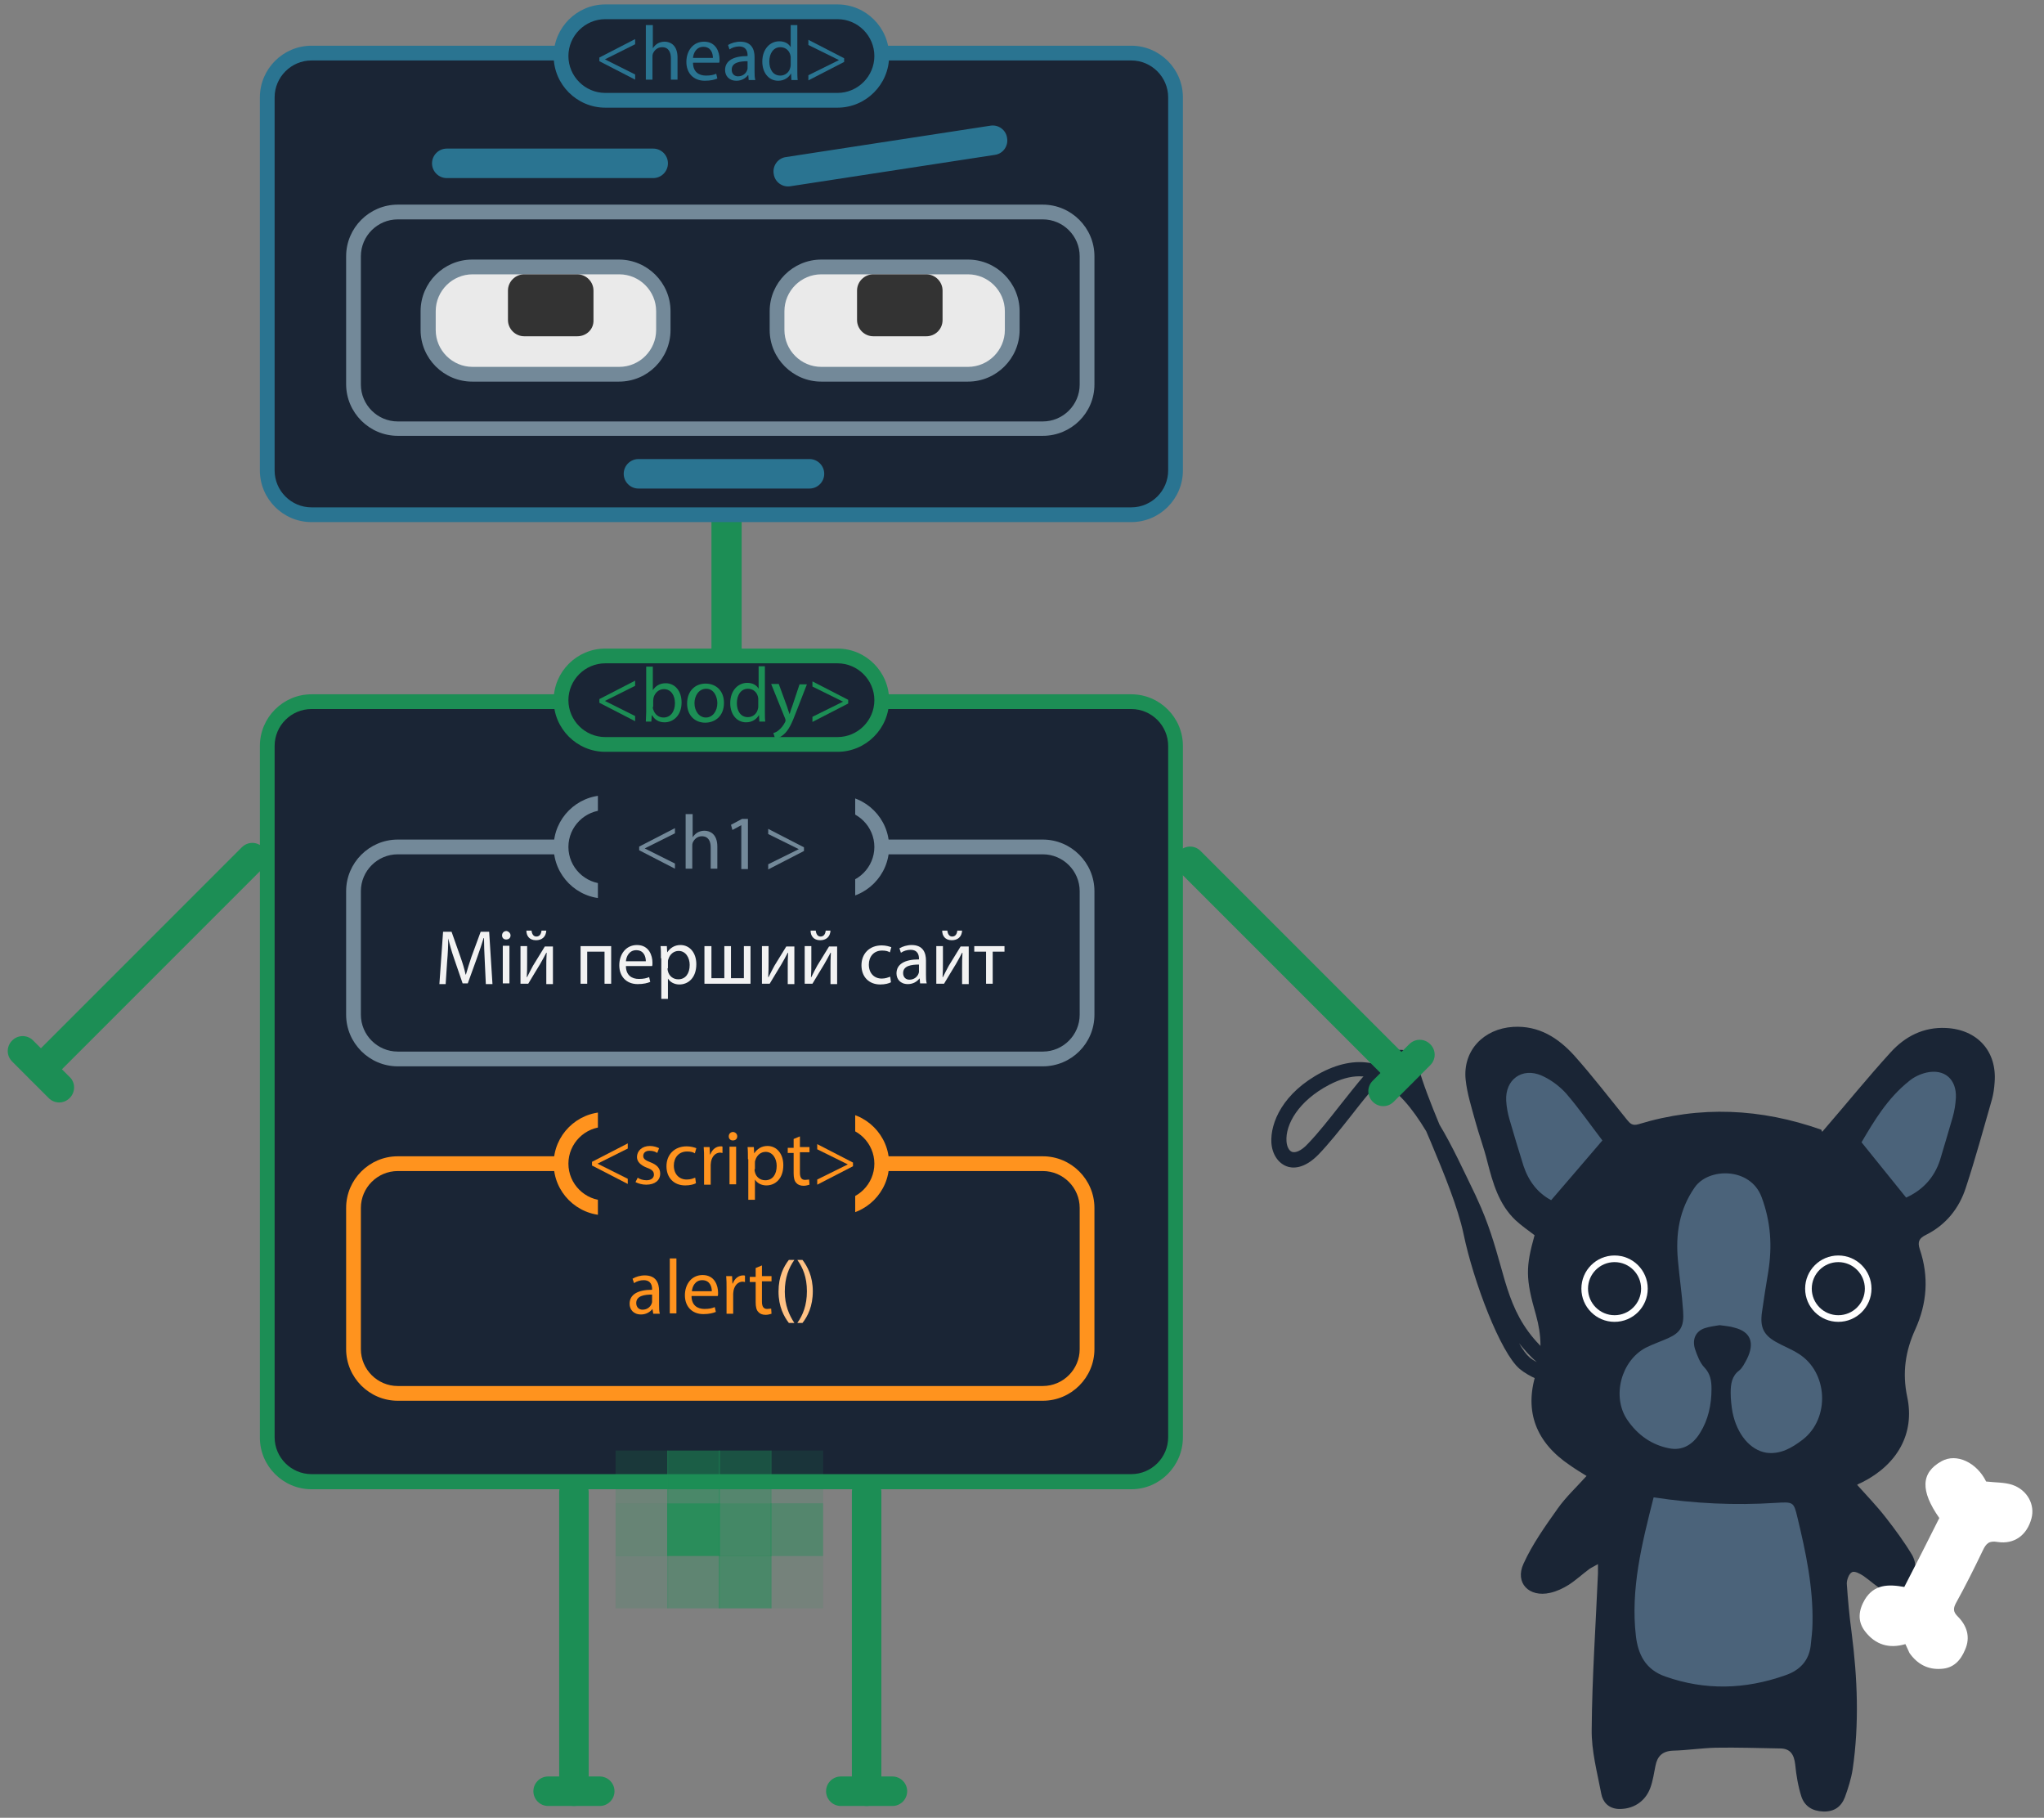 <?xml version="1.0" encoding="utf-8"?>
<!-- Generator: Adobe Illustrator 22.0.0, SVG Export Plug-In . SVG Version: 6.00 Build 0)  -->
<svg version="1.1" id="Слой_1" xmlns="http://www.w3.org/2000/svg" xmlns:xlink="http://www.w3.org/1999/xlink" x="0px" y="0px"
	 viewBox="0 0 554.5 493" style="enable-background:new 0 0 554.5 493;" xml:space="preserve">
<rect x="0" y="0" width="554.5" height="493" fill="#808080" stroke="none"/>
<style type="text/css">
	.st0{fill:#1A2535;}
	.st1{fill:#1C8E55;}
	.st2{fill:#2A7491;}
	.st3{fill:#738999;}
	.st4{fill:#FF931E;}
	.st5{fill:#FFC285;}
	.st6{fill:#F2F2F2;}
	.st7{fill:#EAEAEA;}
	.st8{fill:#333333;}
	.st9{fill:#FFFFFF;}
	.st10{fill:#4B637A;}
	.st11{opacity:0.15;}
	.st12{opacity:0.43;}
	.st13{opacity:0.54;}
	.st14{opacity:0.18;}
	.st15{opacity:0.44;}
	.st16{opacity:0.6;}
	.st17{opacity:0.86;}
	.st18{opacity:0.25;}
	.st19{opacity:0.11;}
	.st20{opacity:0.33;}
</style>
<g>
	<path class="st0" d="M440.3,379.7l-11.7-2.1c-0.5-0.1-11.2-2.1-16.3-6.3c-5.2-4.3-12.6-23.7-15.3-36.8c-1.5-7-5.2-16.1-8.9-24.9
		c-0.4-0.9-0.8-1.9-1.2-2.8c-3.8-6.3-7.9-11.3-12.7-13.5c-2.6,2.8-5.5,6.5-7.6,9.2c-3,3.8-6.1,7.7-8.9,10.6c-4,4.1-7.2,3.8-8.7,3.2
		c-2.3-0.9-3.9-3.3-4.1-6.4c-0.3-5.3,3-13.5,13.7-19.1c5.1-2.6,9.9-3.4,14.5-2.2c2.9-2.8,5.4-4.2,7.7-3.8c1.9,0.4,3.3,2,4,4.7
		c1.2,4.3,3.3,9.7,5.7,15.5c3.5,5.8,6.6,12.6,9.8,19.2l0.4,0.9c3.1,6.6,4.8,12.6,6.3,17.9c3.3,11.9,6,21.3,22.9,30.9L440.3,379.7z
		 M412.1,364.3c1,1.8,2,3.1,2.8,3.8c0.6,0.5,1.2,0.9,2,1.3C415,367.8,413.5,366,412.1,364.3z M368.8,291.9c-2.6,0-5.3,0.8-8.2,2.3
		c-8.4,4.4-11.9,10.8-11.6,15.3c0.1,1.5,0.7,2.6,1.5,2.9c0.8,0.3,2.4-0.1,4.4-2.3c2.7-2.8,5.7-6.6,8.6-10.3c2.4-3,4.5-5.7,6.4-7.9
		C369.6,292,369.2,291.9,368.8,291.9z M377.3,290.2c1.7,0.9,3.3,2.1,4.8,3.5c-0.4-1.1-0.7-2.2-1-3.3c-0.4-1.4-0.8-1.8-0.9-1.8
		C379.5,288.5,378.5,289.1,377.3,290.2z"/>
</g>
<g>
	<path class="st1" d="M162.7,481.8h-14c-2.2,0-4,1.8-4,4l0,0c0,2.2,1.8,4,4,4h14c2.2,0,4-1.8,4-4l0,0
		C166.7,483.6,164.9,481.8,162.7,481.8z"/>
</g>
<g>
	<path class="st1" d="M151.7,404.7v81.1c0,2.2,1.8,4,4,4l0,0c2.2,0,4-1.8,4-4v-81.1c0-2.2-1.8-4-4-4l0,0
		C153.5,400.7,151.7,402.5,151.7,404.7z"/>
</g>
<g>
	<path class="st1" d="M242.1,481.8h-14c-2.2,0-4,1.8-4,4l0,0c0,2.2,1.8,4,4,4h14c2.2,0,4-1.8,4-4l0,0
		C246.1,483.6,244.3,481.8,242.1,481.8z"/>
</g>
<g>
	<path class="st1" d="M231.1,404.7v81.1c0,2.2,1.8,4,4,4l0,0c2.2,0,4-1.8,4-4v-81.1c0-2.2-1.8-4-4-4l0,0
		C232.9,400.7,231.1,402.5,231.1,404.7z"/>
</g>
<g>
	<path class="st1" d="M193,136.2v43c0,2.2,1.8,4,4,4h0.2c2.2,0,4-1.8,4-4v-43c0-2.2-1.8-4-4-4H197C194.8,132.2,193,134,193,136.2z"
		/>
</g>
<g>
	<path class="st1" d="M382.3,283.2l-9.9,9.9c-1.6,1.6-1.6,4.1,0,5.7l0,0c1.6,1.6,4.1,1.6,5.7,0l9.9-9.9c1.6-1.6,1.6-4.1,0-5.7l0,0
		C386.4,281.6,383.9,281.6,382.3,283.2z"/>
</g>
<g>
	<path class="st1" d="M320,236.5l57.3,57.3c1.6,1.6,4.1,1.6,5.7,0l0,0c1.6-1.6,1.6-4.1,0-5.7l-57.3-57.3c-1.6-1.6-4.1-1.6-5.7,0h0
		C318.5,232.4,318.5,234.9,320,236.5z"/>
</g>
<g>
	<path class="st1" d="M18.9,292.1L9,282.2c-1.6-1.6-4.1-1.6-5.7,0l0,0c-1.6,1.6-1.6,4.1,0,5.7l9.9,9.9c1.6,1.6,4.1,1.6,5.7,0h0
		C20.5,296.2,20.5,293.6,18.9,292.1z"/>
</g>
<g>
	<path class="st1" d="M65.6,229.8L8.3,287.1c-1.6,1.6-1.6,4.1,0,5.7h0c1.6,1.6,4.1,1.6,5.7,0l57.3-57.3c1.6-1.6,1.6-4.1,0-5.7l0,0
		C69.7,228.2,67.2,228.2,65.6,229.8z"/>
</g>
<g>
	<path class="st0" d="M306.9,139.6H84.5c-6.6,0-12-5.4-12-12V26.4c0-6.6,5.4-12,12-12h222.4c6.6,0,12,5.4,12,12v101.2
		C318.9,134.2,313.5,139.6,306.9,139.6z"/>
	<path class="st2" d="M306.9,141.6H84.5c-7.7,0-14-6.3-14-14V26.4c0-7.7,6.3-14,14-14h222.4c7.7,0,14,6.3,14,14v101.2
		C320.9,135.3,314.6,141.6,306.9,141.6z M84.5,16.4c-5.5,0-10,4.5-10,10v101.2c0,5.5,4.5,10,10,10h222.4c5.5,0,10-4.5,10-10V26.4
		c0-5.5-4.5-10-10-10H84.5z"/>
</g>
<g>
	<path class="st0" d="M282.9,116.2h-175c-6.6,0-12-5.4-12-12V69.5c0-6.6,5.4-12,12-12h175c6.6,0,12,5.4,12,12v34.8
		C294.9,110.8,289.5,116.2,282.9,116.2z"/>
	<path class="st3" d="M282.9,118.2h-175c-7.7,0-14-6.3-14-14V69.5c0-7.7,6.3-14,14-14h175c7.7,0,14,6.3,14,14v34.8
		C296.9,112,290.6,118.2,282.9,118.2z M107.9,59.5c-5.5,0-10,4.5-10,10v34.8c0,5.5,4.5,10,10,10h175c5.5,0,10-4.5,10-10V69.5
		c0-5.5-4.5-10-10-10H107.9z"/>
</g>
<g>
	<path class="st0" d="M306.9,401.9H84.5c-6.6,0-12-5.4-12-12V202.3c0-6.6,5.4-12,12-12h222.4c6.6,0,12,5.4,12,12v187.5
		C318.9,396.5,313.5,401.9,306.9,401.9z"/>
	<path class="st1" d="M306.9,403.9H84.5c-7.7,0-14-6.3-14-14V202.3c0-7.7,6.3-14,14-14h222.4c7.7,0,14,6.3,14,14v187.5
		C320.9,397.6,314.6,403.9,306.9,403.9z M84.5,192.3c-5.5,0-10,4.5-10,10v187.5c0,5.5,4.5,10,10,10h222.4c5.5,0,10-4.5,10-10V202.3
		c0-5.5-4.5-10-10-10H84.5z"/>
</g>
<g>
	<path class="st0" d="M282.9,287.2h-175c-6.6,0-12-5.4-12-12v-33.5c0-6.6,5.4-12,12-12h175c6.6,0,12,5.4,12,12v33.5
		C294.9,281.8,289.5,287.2,282.9,287.2z"/>
	<path class="st3" d="M282.9,289.2h-175c-7.7,0-14-6.3-14-14v-33.5c0-7.7,6.3-14,14-14h175c7.7,0,14,6.3,14,14v33.5
		C296.9,283,290.6,289.2,282.9,289.2z M107.9,231.7c-5.5,0-10,4.5-10,10v33.5c0,5.5,4.5,10,10,10h175c5.5,0,10-4.5,10-10v-33.5
		c0-5.5-4.5-10-10-10H107.9z"/>
</g>
<g>
	<path class="st0" d="M282.9,377.9h-175c-6.6,0-12-5.4-12-12v-38.3c0-6.6,5.4-12,12-12h175c6.6,0,12,5.4,12,12v38.3
		C294.9,372.5,289.5,377.9,282.9,377.9z"/>
	<path class="st4" d="M282.9,379.9h-175c-7.7,0-14-6.3-14-14v-38.3c0-7.7,6.3-14,14-14h175c7.7,0,14,6.3,14,14v38.3
		C296.9,373.6,290.6,379.9,282.9,379.9z M107.9,317.6c-5.5,0-10,4.5-10,10v38.3c0,5.5,4.5,10,10,10h175c5.5,0,10-4.5,10-10v-38.3
		c0-5.5-4.5-10-10-10H107.9z"/>
</g>
<g>
	<path class="st0" d="M227.2,201.9h-63c-6.6,0-12-5.4-12-12v0c0-6.6,5.4-12,12-12h63c6.6,0,12,5.4,12,12v0
		C239.2,196.5,233.8,201.9,227.2,201.9z"/>
	<path class="st1" d="M227.2,203.9h-63c-7.7,0-14-6.3-14-14s6.3-14,14-14h63c7.7,0,14,6.3,14,14S234.9,203.9,227.2,203.9z
		 M164.2,179.9c-5.5,0-10,4.5-10,10s4.5,10,10,10h63c5.5,0,10-4.5,10-10s-4.5-10-10-10H164.2z"/>
</g>
<g>
	<path class="st0" d="M227.2,241.7h-63c-6.6,0-12-5.4-12-12v0c0-6.6,5.4-12,12-12h63c6.6,0,12,5.4,12,12v0
		C239.2,236.3,233.8,241.7,227.2,241.7z"/>
	<path class="st3" d="M227.2,243.7h-63c-7.7,0-14-6.3-14-14s6.3-14,14-14h63c7.7,0,14,6.3,14,14S234.9,243.7,227.2,243.7z
		 M164.2,219.7c-5.5,0-10,4.5-10,10s4.5,10,10,10h63c5.5,0,10-4.5,10-10s-4.5-10-10-10H164.2z"/>
</g>
<g>
	<path class="st0" d="M227.2,327.6h-63c-6.6,0-12-5.4-12-12v0c0-6.6,5.4-12,12-12h63c6.6,0,12,5.4,12,12v0
		C239.2,322.2,233.8,327.6,227.2,327.6z"/>
	<path class="st4" d="M227.2,329.6h-63c-7.7,0-14-6.3-14-14s6.3-14,14-14h63c7.7,0,14,6.3,14,14S234.9,329.6,227.2,329.6z
		 M164.2,305.6c-5.5,0-10,4.5-10,10s4.5,10,10,10h63c5.5,0,10-4.5,10-10s-4.5-10-10-10H164.2z"/>
</g>
<g>
	<rect x="162.2" y="209" class="st0" width="69.8" height="62.8"/>
</g>
<g>
	<rect x="162.2" y="296.1" class="st0" width="69.8" height="68.6"/>
</g>
<g>
	<path class="st1" d="M162.6,189.6l9.7-5v1.4l-8.2,4.1v0l8.2,4.1v1.4l-9.7-5V189.6z"/>
	<path class="st1" d="M175.2,195.7c0-0.7,0.1-1.7,0.1-2.6v-12.3h1.8v6.4h0c0.7-1.1,1.8-1.9,3.5-1.9c2.5,0,4.3,2.1,4.3,5.2
		c0,3.6-2.3,5.4-4.6,5.4c-1.5,0-2.6-0.6-3.4-1.9h-0.1l-0.1,1.7H175.2z M177.1,191.7c0,0.2,0,0.5,0.1,0.7c0.4,1.3,1.4,2.2,2.8,2.2
		c1.9,0,3.1-1.6,3.1-3.9c0-2-1-3.8-3-3.8c-1.3,0-2.4,0.9-2.8,2.3c0,0.2-0.1,0.5-0.1,0.8V191.7z"/>
	<path class="st1" d="M196.4,190.6c0,3.8-2.6,5.4-5.1,5.4c-2.8,0-4.9-2-4.9-5.2c0-3.4,2.2-5.4,5-5.4
		C194.4,185.4,196.4,187.5,196.4,190.6z M188.4,190.7c0,2.2,1.3,3.9,3.1,3.9c1.8,0,3.1-1.7,3.1-3.9c0-1.7-0.9-3.9-3-3.9
		S188.4,188.8,188.4,190.7z"/>
	<path class="st1" d="M207.5,180.8v12.3c0,0.9,0,1.9,0.1,2.6H206l-0.1-1.8h0c-0.6,1.1-1.8,2-3.5,2c-2.5,0-4.3-2.1-4.3-5.2
		c0-3.4,2.1-5.5,4.6-5.5c1.6,0,2.6,0.7,3.1,1.6h0v-6.1H207.5z M205.7,189.7c0-0.2,0-0.5-0.1-0.8c-0.3-1.2-1.3-2.1-2.7-2.1
		c-1.9,0-3,1.7-3,3.9c0,2.1,1,3.8,3,3.8c1.2,0,2.4-0.8,2.7-2.2c0.1-0.3,0.1-0.5,0.1-0.8V189.7z"/>
	<path class="st1" d="M211.3,185.6l2.2,6c0.2,0.7,0.5,1.5,0.7,2.1h0c0.2-0.6,0.4-1.4,0.7-2.1l2-6h2l-2.8,7.2
		c-1.3,3.5-2.2,5.3-3.5,6.4c-0.9,0.8-1.8,1.1-2.3,1.2l-0.5-1.6c0.5-0.1,1.1-0.4,1.6-0.9c0.5-0.4,1.1-1.1,1.6-2.1
		c0.1-0.2,0.1-0.3,0.1-0.4c0-0.1,0-0.3-0.1-0.5l-3.8-9.4H211.3z"/>
	<path class="st1" d="M230.1,190.8l-9.7,5v-1.4l8.3-4.1v0l-8.3-4.1v-1.4l9.7,5V190.8z"/>
</g>
<g>
	<path class="st3" d="M173.4,229.6l9.7-5v1.4l-8.2,4.1v0l8.2,4.1v1.4l-9.7-5V229.6z"/>
	<path class="st3" d="M186.1,220.8h1.8v6.3h0c0.3-0.5,0.8-1,1.3-1.3c0.5-0.3,1.2-0.5,1.9-0.5c1.4,0,3.5,0.8,3.5,4.3v6h-1.8v-5.8
		c0-1.6-0.6-3-2.4-3c-1.2,0-2.1,0.8-2.5,1.8c-0.1,0.3-0.1,0.5-0.1,0.9v6.1h-1.8V220.8z"/>
	<path class="st3" d="M201.1,223.8L201.1,223.8l-2.4,1.3l-0.4-1.4l3-1.6h1.6v13.6h-1.8V223.8z"/>
	<path class="st3" d="M218.1,230.8l-9.7,5v-1.4l8.3-4.1v0l-8.3-4.1v-1.4l9.7,5V230.8z"/>
</g>
<g>
	<path class="st4" d="M160.6,315.1l9.7-5v1.4l-8.2,4.1v0l8.2,4.1v1.4l-9.7-5V315.1z"/>
	<path class="st4" d="M173,319.4c0.5,0.4,1.5,0.7,2.4,0.7c1.3,0,2-0.7,2-1.5c0-0.9-0.5-1.4-1.9-1.9c-1.8-0.7-2.7-1.7-2.7-2.9
		c0-1.6,1.3-3,3.5-3c1,0,1.9,0.3,2.5,0.6l-0.5,1.3c-0.4-0.3-1.1-0.6-2.1-0.6c-1.1,0-1.7,0.6-1.7,1.4c0,0.8,0.6,1.2,1.9,1.7
		c1.8,0.7,2.7,1.6,2.7,3.1c0,1.8-1.4,3-3.8,3c-1.1,0-2.1-0.3-2.9-0.7L173,319.4z"/>
	<path class="st4" d="M188.8,320.9c-0.5,0.3-1.6,0.6-2.9,0.6c-3.1,0-5.1-2.1-5.1-5.2c0-3.1,2.1-5.4,5.5-5.4c1.1,0,2.1,0.3,2.6,0.5
		l-0.4,1.4c-0.4-0.3-1.1-0.5-2.1-0.5c-2.3,0-3.6,1.7-3.6,3.8c0,2.4,1.5,3.8,3.5,3.8c1.1,0,1.7-0.3,2.3-0.5L188.8,320.9z"/>
	<path class="st4" d="M191,314.3c0-1.2,0-2.2-0.1-3.2h1.6l0.1,2h0.1c0.5-1.4,1.6-2.2,2.8-2.2c0.2,0,0.4,0,0.5,0.1v1.7
		c-0.2,0-0.4-0.1-0.6-0.1c-1.3,0-2.2,1-2.5,2.4c0,0.3-0.1,0.5-0.1,0.9v5.4H191V314.3z"/>
	<path class="st4" d="M200,308.2c0,0.6-0.4,1.1-1.2,1.1c-0.7,0-1.1-0.5-1.1-1.1c0-0.7,0.5-1.2,1.2-1.2
		C199.6,307.1,200,307.6,200,308.2z M197.9,321.2v-10.2h1.8v10.2H197.9z"/>
	<path class="st4" d="M202.9,314.4c0-1.3,0-2.4-0.1-3.3h1.7l0.1,1.7h0c0.8-1.2,2-2,3.6-2c2.5,0,4.3,2.1,4.3,5.2
		c0,3.7-2.2,5.5-4.6,5.5c-1.3,0-2.5-0.6-3.1-1.6h0v5.5h-1.8V314.4z M204.7,317.1c0,0.3,0,0.5,0.1,0.8c0.3,1.3,1.4,2.2,2.8,2.2
		c2,0,3.1-1.6,3.1-3.9c0-2-1.1-3.8-3-3.8c-1.3,0-2.4,0.9-2.8,2.3c-0.1,0.2-0.1,0.5-0.1,0.8V317.1z"/>
	<path class="st4" d="M217,308.2v2.9h2.6v1.4H217v5.5c0,1.3,0.4,2,1.4,2c0.5,0,0.8-0.1,1.1-0.1l0.1,1.4c-0.4,0.1-0.9,0.3-1.6,0.3
		c-0.9,0-1.6-0.3-2-0.8c-0.5-0.5-0.7-1.4-0.7-2.6v-5.5h-1.6v-1.4h1.6v-2.4L217,308.2z"/>
	<path class="st4" d="M231.4,316.3l-9.7,5v-1.4l8.3-4.1v0l-8.3-4.1v-1.4l9.7,5V316.3z"/>
</g>
<g>
	<path class="st4" d="M177.2,356.2L177,355H177c-0.6,0.8-1.7,1.5-3.1,1.5c-2.1,0-3.1-1.4-3.1-2.9c0-2.5,2.2-3.8,6.1-3.8v-0.2
		c0-0.8-0.2-2.4-2.3-2.4c-0.9,0-1.9,0.3-2.6,0.8l-0.4-1.2c0.8-0.5,2.1-0.9,3.3-0.9c3.1,0,3.9,2.1,3.9,4.2v3.8c0,0.9,0,1.7,0.2,2.4
		H177.2z M176.9,351.1c-2,0-4.3,0.3-4.3,2.3c0,1.2,0.8,1.8,1.7,1.8c1.3,0,2.2-0.8,2.5-1.7c0.1-0.2,0.1-0.4,0.1-0.6V351.1z"/>
	<path class="st4" d="M181.7,341.3h1.8v14.9h-1.8V341.3z"/>
	<path class="st4" d="M187.6,351.5c0,2.5,1.6,3.5,3.5,3.5c1.3,0,2.1-0.2,2.8-0.5l0.3,1.3c-0.7,0.3-1.8,0.6-3.4,0.6
		c-3.1,0-5-2.1-5-5.1s1.8-5.5,4.8-5.5c3.3,0,4.2,2.9,4.2,4.8c0,0.4,0,0.7-0.1,0.9H187.6z M193.1,350.2c0-1.2-0.5-3-2.6-3
		c-1.9,0-2.7,1.7-2.8,3H193.1z"/>
	<path class="st4" d="M197.1,349.3c0-1.2,0-2.2-0.1-3.2h1.6l0.1,2h0.1c0.5-1.4,1.6-2.2,2.8-2.2c0.2,0,0.4,0,0.5,0.1v1.7
		c-0.2,0-0.4-0.1-0.6-0.1c-1.3,0-2.2,1-2.5,2.4c0,0.3-0.1,0.5-0.1,0.9v5.4h-1.8V349.3z"/>
	<path class="st4" d="M206.7,343.2v2.9h2.6v1.4h-2.6v5.5c0,1.3,0.4,2,1.4,2c0.5,0,0.8-0.1,1.1-0.1l0.1,1.4c-0.4,0.1-0.9,0.3-1.6,0.3
		c-0.9,0-1.6-0.3-2-0.8c-0.5-0.5-0.7-1.4-0.7-2.6v-5.5h-1.6v-1.4h1.6v-2.4L206.7,343.2z"/>
	<path class="st5" d="M215.5,341.7c-1.5,2.1-2.6,4.8-2.6,8.6c0,3.7,1.2,6.4,2.6,8.5H214c-1.3-1.7-2.8-4.4-2.8-8.5
		c0-4.1,1.4-6.8,2.8-8.6H215.5z"/>
	<path class="st5" d="M216.3,358.8c1.5-2.1,2.6-4.8,2.6-8.6c0-3.8-1.1-6.4-2.6-8.5h1.4c1.3,1.7,2.8,4.4,2.8,8.5
		c0,4.1-1.4,6.8-2.8,8.6H216.3z"/>
</g>
<g>
	<path class="st0" d="M227.2,27.2h-63c-6.6,0-12-5.4-12-12v0c0-6.6,5.4-12,12-12h63c6.6,0,12,5.4,12,12v0
		C239.2,21.8,233.8,27.2,227.2,27.2z"/>
	<path class="st2" d="M227.2,29.2h-63c-7.7,0-14-6.3-14-14s6.3-14,14-14h63c7.7,0,14,6.3,14,14S234.9,29.2,227.2,29.2z M164.2,5.2
		c-5.5,0-10,4.5-10,10s4.5,10,10,10h63c5.5,0,10-4.5,10-10s-4.5-10-10-10H164.2z"/>
</g>
<g>
	<path class="st2" d="M162.6,15.6l9.7-5V12l-8.2,4.1v0l8.2,4.1v1.4l-9.7-5V15.6z"/>
	<path class="st2" d="M175.3,6.8h1.8v6.3h0c0.3-0.5,0.8-1,1.3-1.3c0.5-0.3,1.2-0.5,1.9-0.5c1.4,0,3.5,0.8,3.5,4.3v6h-1.8v-5.8
		c0-1.6-0.6-3-2.4-3c-1.2,0-2.1,0.8-2.5,1.8c-0.1,0.3-0.1,0.5-0.1,0.9v6.1h-1.8V6.8z"/>
	<path class="st2" d="M188,17c0,2.5,1.6,3.5,3.5,3.5c1.3,0,2.1-0.2,2.8-0.5l0.3,1.3c-0.7,0.3-1.8,0.6-3.4,0.6c-3.1,0-5-2.1-5-5.1
		s1.8-5.5,4.8-5.5c3.3,0,4.2,2.9,4.2,4.8c0,0.4,0,0.7-0.1,0.9H188z M193.4,15.7c0-1.2-0.5-3-2.6-3c-1.9,0-2.7,1.7-2.8,3H193.4z"/>
	<path class="st2" d="M203.1,21.7l-0.1-1.3h-0.1c-0.6,0.8-1.7,1.5-3.1,1.5c-2.1,0-3.1-1.4-3.1-2.9c0-2.5,2.2-3.8,6.1-3.8v-0.2
		c0-0.8-0.2-2.4-2.3-2.4c-0.9,0-1.9,0.3-2.6,0.8l-0.4-1.2c0.8-0.5,2.1-0.9,3.3-0.9c3.1,0,3.9,2.1,3.9,4.2v3.8c0,0.9,0,1.7,0.2,2.4
		H203.1z M202.8,16.6c-2,0-4.3,0.3-4.3,2.3c0,1.2,0.8,1.8,1.7,1.8c1.3,0,2.2-0.8,2.5-1.7c0.1-0.2,0.1-0.4,0.1-0.6V16.6z"/>
	<path class="st2" d="M216.3,6.8v12.3c0,0.9,0,1.9,0.1,2.6h-1.7l-0.1-1.8h0c-0.6,1.1-1.8,2-3.5,2c-2.5,0-4.3-2.1-4.3-5.2
		c0-3.4,2.1-5.5,4.6-5.5c1.6,0,2.6,0.7,3.1,1.6h0V6.8H216.3z M214.5,15.7c0-0.2,0-0.5-0.1-0.8c-0.3-1.2-1.3-2.1-2.7-2.1
		c-1.9,0-3,1.7-3,3.9c0,2.1,1,3.8,3,3.8c1.2,0,2.4-0.8,2.7-2.2c0.1-0.3,0.1-0.5,0.1-0.8V15.7z"/>
	<path class="st2" d="M229,16.8l-9.7,5v-1.4l8.3-4.1v0l-8.3-4.1v-1.4l9.7,5V16.8z"/>
</g>
<g>
	<path class="st6" d="M131.5,260.5c-0.1-2-0.2-4.3-0.2-6.1h-0.1c-0.5,1.7-1.1,3.4-1.8,5.4l-2.5,6.9h-1.4l-2.3-6.7
		c-0.7-2-1.2-3.8-1.6-5.5h0c0,1.8-0.1,4.1-0.3,6.3l-0.4,6.1h-1.7l1-14.2h2.3l2.4,6.8c0.6,1.7,1.1,3.3,1.4,4.8h0.1
		c0.4-1.4,0.9-3,1.5-4.8l2.5-6.8h2.3l0.9,14.2h-1.8L131.5,260.5z"/>
	<path class="st6" d="M138.5,253.7c0,0.6-0.4,1.1-1.2,1.1c-0.7,0-1.1-0.5-1.1-1.1c0-0.7,0.5-1.2,1.2-1.2
		C138,252.6,138.5,253.1,138.5,253.7z M136.4,266.7v-10.2h1.8v10.2H136.4z"/>
	<path class="st6" d="M143,256.6v4.3c0,1.6,0,2.6-0.1,4.1l0.1,0c0.6-1.2,1-2,1.6-3.1l3.2-5.2h2.2v10.2h-1.8v-4.3
		c0-1.7,0-2.5,0.1-4.2h-0.1c-0.7,1.3-1.1,2.1-1.7,3.1c-1,1.6-2.1,3.5-3.2,5.3h-2.1v-10.2H143z M144.2,252.4c0.1,0.9,0.5,1.6,1.3,1.6
		c0.9,0,1.3-0.7,1.4-1.6h1.3c-0.1,1.7-1.2,2.6-2.8,2.6c-1.8,0-2.6-1.2-2.6-2.6H144.2z"/>
	<path class="st6" d="M165.8,256.6v10.2h-1.8v-8.7h-4.7v8.7h-1.8v-10.2H165.8z"/>
	<path class="st6" d="M169.8,262c0,2.5,1.6,3.5,3.5,3.5c1.3,0,2.1-0.2,2.8-0.5l0.3,1.3c-0.7,0.3-1.8,0.6-3.4,0.6c-3.1,0-5-2.1-5-5.1
		s1.8-5.5,4.8-5.5c3.3,0,4.2,2.9,4.2,4.8c0,0.4,0,0.7-0.1,0.9H169.8z M175.2,260.7c0-1.2-0.5-3-2.6-3c-1.9,0-2.7,1.7-2.8,3H175.2z"
		/>
	<path class="st6" d="M179.3,259.9c0-1.3,0-2.4-0.1-3.3h1.7l0.1,1.7h0c0.8-1.2,2-2,3.6-2c2.5,0,4.3,2.1,4.3,5.2
		c0,3.7-2.2,5.5-4.6,5.5c-1.3,0-2.5-0.6-3.1-1.6h0v5.5h-1.8V259.9z M181.1,262.6c0,0.3,0,0.5,0.1,0.8c0.3,1.3,1.4,2.2,2.8,2.2
		c2,0,3.1-1.6,3.1-3.9c0-2-1.1-3.8-3-3.8c-1.3,0-2.4,0.9-2.8,2.3c-0.1,0.2-0.1,0.5-0.1,0.8V262.6z"/>
	<path class="st6" d="M193,256.6v8.7h3.5v-8.7h1.8v8.7h3.5v-8.7h1.8v10.2h-12.5v-10.2H193z"/>
	<path class="st6" d="M208.5,256.6v4.3c0,1.6,0,2.6-0.1,4.1l0.1,0c0.6-1.2,1-2,1.6-3.1l3.2-5.2h2.2v10.2h-1.8v-4.3
		c0-1.7,0-2.5,0.1-4.2h-0.1c-0.7,1.3-1.1,2.1-1.7,3.1c-1,1.6-2.1,3.5-3.2,5.3h-2.1v-10.2H208.5z"/>
	<path class="st6" d="M220.1,256.6v4.3c0,1.6,0,2.6-0.1,4.1l0.1,0c0.6-1.2,1-2,1.6-3.1l3.2-5.2h2.2v10.2h-1.8v-4.3
		c0-1.7,0-2.5,0.1-4.2h-0.1c-0.7,1.3-1.1,2.1-1.7,3.1c-1,1.6-2.1,3.5-3.2,5.3h-2.1v-10.2H220.1z M221.3,252.4
		c0.1,0.9,0.5,1.6,1.3,1.6c0.9,0,1.3-0.7,1.4-1.6h1.3c-0.1,1.7-1.2,2.6-2.8,2.6c-1.8,0-2.6-1.2-2.6-2.6H221.3z"/>
	<path class="st6" d="M241.7,266.4c-0.5,0.3-1.6,0.6-2.9,0.6c-3.1,0-5.1-2.1-5.1-5.2c0-3.1,2.1-5.4,5.5-5.4c1.1,0,2.1,0.3,2.6,0.5
		l-0.4,1.4c-0.4-0.3-1.1-0.5-2.1-0.5c-2.3,0-3.6,1.7-3.6,3.8c0,2.4,1.5,3.8,3.5,3.8c1,0,1.7-0.3,2.3-0.5L241.7,266.4z"/>
	<path class="st6" d="M249.6,266.7l-0.1-1.3h-0.1c-0.6,0.8-1.7,1.5-3.1,1.5c-2.1,0-3.1-1.4-3.1-2.9c0-2.5,2.2-3.8,6.1-3.8v-0.2
		c0-0.8-0.2-2.4-2.3-2.4c-0.9,0-1.9,0.3-2.6,0.8l-0.4-1.2c0.8-0.5,2.1-0.9,3.3-0.9c3.1,0,3.9,2.1,3.9,4.2v3.8c0,0.9,0,1.7,0.2,2.4
		H249.6z M249.3,261.6c-2,0-4.3,0.3-4.3,2.3c0,1.2,0.8,1.8,1.7,1.8c1.3,0,2.2-0.8,2.5-1.7c0.1-0.2,0.1-0.4,0.1-0.6V261.6z"/>
	<path class="st6" d="M255.8,256.6v4.3c0,1.6,0,2.6-0.1,4.1l0.1,0c0.6-1.2,1-2,1.6-3.1l3.2-5.2h2.2v10.2h-1.8v-4.3
		c0-1.7,0-2.5,0.1-4.2H261c-0.7,1.3-1.1,2.1-1.7,3.1c-1,1.6-2.1,3.5-3.2,5.3H254v-10.2H255.8z M257,252.4c0.1,0.9,0.5,1.6,1.3,1.6
		c0.9,0,1.3-0.7,1.4-1.6h1.3c-0.1,1.7-1.2,2.6-2.8,2.6c-1.8,0-2.6-1.2-2.6-2.6H257z"/>
	<path class="st6" d="M272.5,256.6v1.5h-3.2v8.7h-1.8v-8.7h-3.2v-1.5H272.5z"/>
</g>
<g>
	<path class="st2" d="M121.2,48.3h56c2.2,0,4-1.8,4-4v0c0-2.2-1.8-4-4-4h-56c-2.2,0-4,1.8-4,4v0C117.2,46.5,119,48.3,121.2,48.3z"/>
</g>
<g>
	<path class="st2" d="M214.5,50.5l55.4-8.5c2.2-0.3,3.7-2.4,3.3-4.6v0c-0.3-2.2-2.4-3.7-4.6-3.3l-55.4,8.5c-2.2,0.3-3.7,2.4-3.3,4.6
		v0C210.2,49.4,212.3,50.9,214.5,50.5z"/>
</g>
<g>
	<path class="st7" d="M167.9,101.5h-39.8c-6.6,0-12-5.4-12-12v-5.1c0-6.6,5.4-12,12-12h39.8c6.6,0,12,5.4,12,12v5.1
		C179.9,96.1,174.5,101.5,167.9,101.5z"/>
	<path class="st3" d="M167.9,103.5h-39.8c-7.7,0-14-6.3-14-14v-5.1c0-7.7,6.3-14,14-14h39.8c7.7,0,14,6.3,14,14v5.1
		C181.9,97.2,175.7,103.5,167.9,103.5z M128.2,74.4c-5.5,0-10,4.5-10,10v5.1c0,5.5,4.5,10,10,10h39.8c5.5,0,10-4.5,10-10v-5.1
		c0-5.5-4.5-10-10-10H128.2z"/>
</g>
<g>
	<path class="st8" d="M156.6,91.2h-14.4c-2.4,0-4.4-2-4.4-4.4v-8c0-2.4,2-4.4,4.4-4.4h14.4c2.4,0,4.4,2,4.4,4.4v8
		C161.1,89.3,159.1,91.2,156.6,91.2z"/>
</g>
<g>
	<path class="st7" d="M262.6,101.5h-39.8c-6.6,0-12-5.4-12-12v-5.1c0-6.6,5.4-12,12-12h39.8c6.6,0,12,5.4,12,12v5.1
		C274.6,96.1,269.2,101.5,262.6,101.5z"/>
	<path class="st3" d="M262.6,103.5h-39.8c-7.7,0-14-6.3-14-14v-5.1c0-7.7,6.3-14,14-14h39.8c7.7,0,14,6.3,14,14v5.1
		C276.6,97.2,270.3,103.5,262.6,103.5z M222.8,74.4c-5.5,0-10,4.5-10,10v5.1c0,5.5,4.5,10,10,10h39.8c5.5,0,10-4.5,10-10v-5.1
		c0-5.5-4.5-10-10-10H222.8z"/>
</g>
<g>
	<path class="st8" d="M251.3,91.2h-14.4c-2.4,0-4.4-2-4.4-4.4v-8c0-2.4,2-4.4,4.4-4.4h14.4c2.4,0,4.4,2,4.4,4.4v8
		C255.7,89.3,253.7,91.2,251.3,91.2z"/>
</g>
<g>
	<path class="st2" d="M173.2,132.5h46.4c2.2,0,4-1.8,4-4l0,0c0-2.2-1.8-4-4-4h-46.4c-2.2,0-4,1.8-4,4l0,0
		C169.2,130.7,171,132.5,173.2,132.5z"/>
</g>
<g>
	<path class="st0" d="M494.3,307c6.5-7.5,12.3-14.7,18.6-21.6c3.9-4.3,8.9-6.9,15-6.6c8.5,0.4,13.9,6.3,13.2,14.8
		c-0.1,1.5-0.3,3-0.7,4.5c-2.3,8-4.5,16.1-7.1,24c-1.8,5.6-5.4,10.1-10.8,12.8c-1.8,0.9-2.4,1.8-1.7,3.9c2.5,7.4,2,14.6-1.2,21.7
		c-2.7,5.9-3.6,11.8-2.2,18.4c2.1,9.9-2.7,18.3-12.2,23.1c-0.7,0.3-1.3,0.6-1.4,0.7c2.6,2.9,5.4,5.8,7.8,8.9c2.5,3.2,5,6.6,7.1,10.1
		c0.9,1.5,1.1,3.6,1,5.4c-0.5,4.4-4.6,6.5-8.5,4.4c-2.1-1.1-3.8-2.8-5.7-4.1c-0.9-0.6-2.4-1.4-3.1-1c-0.8,0.4-1.4,2-1.4,3.1
		c0.3,4.4,0.7,8.8,1.3,13.2c1.6,12.4,2.1,24.8,0.3,37.1c-0.4,2.6-1.2,5.1-2.1,7.6c-1,2.6-2.9,4-5.9,3.9c-2.9-0.1-5-1.4-5.9-4
		c-0.9-2.8-1.4-5.8-1.7-8.8c-0.3-2.6-1.3-4.3-4.1-4.3c-5.8-0.1-11.6-0.3-17.5-0.2c-3.8,0.1-7.7,0.7-11.5,0.8
		c-2.9,0.1-4.3,1.5-4.8,4.1c-0.4,2-0.7,4.1-1.4,6c-1.4,3.8-4.8,5.9-8.8,5.7c-2.6-0.2-4.1-1.9-4.5-4.1c-1.1-5.8-2.7-11.6-2.6-17.5
		c0.1-14.1,1.1-28.2,1.7-42.3c0-0.6,0-1.3,0-2.5c-1,0.6-1.7,0.9-2.3,1.3c-1.9,1.4-3.6,3-5.6,4.3c-1.6,1-3.3,1.8-5.1,2.2
		c-5.7,1.3-9.6-2.7-7.2-7.9c2.4-5.3,5.9-10.2,9.3-15c2.2-3.1,5.1-5.8,7.8-8.8c-1.6-1-3.1-1.9-4.5-2.9c-9.1-6.1-12.5-14.5-9.2-24.9
		c1.7-5.4,1.5-10.4,0-15.8c-2.9-10-2.8-13.1-0.4-21.7c-1.7-1.3-3.6-2.6-5.2-4.1c-4.5-4.3-6.1-10-7.6-15.8c-0.9-3.7-2.3-7.4-3.3-11.1
		c-1-3.7-2.2-7.4-2.6-11.2c-0.8-7.9,4.9-13.8,12.9-14.3c7-0.4,12.2,3,16.5,7.7c5,5.6,9.6,11.6,14.3,17.4c0.9,1.1,1.5,1.8,3.2,1.3
		c16.7-5.1,33.2-4.3,49.6,1.5C494.2,307,494.6,307.1,494.3,307z"/>
</g>
<g>
	<path class="st9" d="M516.9,445.9c-4.4,1.3-8.1,0.2-10.9-3.4c-2.2-2.8-1.8-5.8-0.1-8.7c2.5-4.1,6.3-4.2,10.7-3.4
		c3.2-6.2,6.4-12.5,9.5-18.7c-5.2-7.4-5-12.3,0.6-15.4c4.1-2.3,9.6,0.4,12.1,5.5c2.6,0.3,5,0.2,7.1,0.9c4.1,1.4,6.2,5.4,5.2,9.1
		c-1.2,4.5-4.6,7.1-9.2,6.4c-2.3-0.4-3.1,0.4-4,2.3c-2.3,4.8-4.7,9.6-7.3,14.3c-0.8,1.5-0.7,2.4,0.5,3.6c2.5,2.5,3.5,5.6,2,9
		c-1.2,2.9-3.1,5-6.4,5.2c-3.7,0.3-6.6-1.3-8.7-4.3C517.7,447.7,517.4,446.9,516.9,445.9z"/>
</g>
<g>
	<path class="st10" d="M466.5,359.4c-1.3,0.2-2.7,0.4-4,0.8c-2.4,0.8-3.5,2.9-2.7,5.6c0.6,1.8,1.4,3.9,2.6,5.1
		c1.6,1.7,1.9,3.6,1.9,5.8c0,4.3-0.9,8.4-3.1,11.9c-2,3.3-4.9,4.9-8.4,4.2c-4.6-0.9-8.5-3.5-11.4-7.8c-4.2-6.3-1.6-16,5.1-19.5
		c2-1,4.1-1.7,6.1-2.6c3.3-1.5,4.3-3.2,4-7.3c-0.3-4.6-1-9.1-1.4-13.7c-0.7-7.3,0.4-13.9,4.5-19.8c3.7-5.5,15.2-5.6,18.2,2.6
		c2.5,6.7,2.9,13.3,1.8,20.2c-0.6,3.6-1.2,7.3-1.7,10.9c-0.6,4.1,0.4,6.2,3.7,8.1c2.1,1.2,4.3,2,6.3,3.3c7.9,5,8.5,17.4,1.1,23.2
		c-3,2.3-6.1,4.1-9.9,3.6c-4.4-0.7-8-5-9.2-11c-0.3-1.7-0.5-3.5-0.5-5.3c0-2.3,0.3-4.5,2.3-6c0.9-0.7,1.5-2,2.1-3.1
		c2.2-4.4,1-7.4-3.3-8.5C469.4,359.7,467.9,359.6,466.5,359.4z"/>
</g>
<g>
	<path class="st10" d="M448.6,406.1c11.2,1.7,22.1,2.2,33,1.5c4.9-0.3,5-0.3,6,3.9c2.3,9.5,4.3,19,4.1,28.7c0,2.1-0.3,4.1-0.5,6.2
		c-0.5,3.9-2.8,6.6-7,8c-10.8,3.8-21.6,4.1-32.4,0.3c-5.5-1.9-7.4-6.1-8-10.9C442.3,431,445.4,418.7,448.6,406.1z"/>
</g>
<g>
	<path class="st10" d="M517.1,324.8c-4.1-5.1-8-9.9-12.1-15c3.4-5.8,7.1-12,12.9-16.6c1.3-1.1,3-1.9,4.7-2.3c4.9-1.1,8.2,1.8,8,6.8
		c-0.1,1.8-0.4,3.7-0.9,5.4c-1.1,3.9-2.3,7.7-3.4,11.5C524.7,319.5,521.5,322.8,517.1,324.8z"/>
</g>
<g>
	<path class="st10" d="M434.7,309.3c-4.9,5.7-9.3,10.9-13.9,16.2c-3.6-1.9-6.1-5.1-7.5-9.3c-1.3-4.2-2.6-8.4-3.8-12.6
		c-0.5-1.7-0.8-3.4-0.9-5.1c-0.3-5.7,4.3-9.1,9.6-6.8c2.5,1.1,4.9,2.9,6.7,4.9C428.5,300.8,431.7,305.4,434.7,309.3z"/>
</g>
<g>
	<circle class="st9" cx="498.7" cy="349.5" r="9"/>
</g>
<g>
	<circle class="st0" cx="498.7" cy="349.5" r="7.2"/>
</g>
<g>
	<circle class="st9" cx="438" cy="349.5" r="9"/>
</g>
<g>
	<circle class="st0" cx="438" cy="349.5" r="7.2"/>
</g>
<g class="st11">
	<rect x="209" y="393.4" class="st1" width="14.3" height="14.3"/>
</g>
<g class="st12">
	<rect x="195" y="393.4" class="st1" width="14.3" height="14.3"/>
</g>
<g class="st13">
	<rect x="181" y="393.4" class="st1" width="14.3" height="14.3"/>
</g>
<g class="st14">
	<rect x="167" y="393.4" class="st1" width="14.3" height="14.3"/>
</g>
<g class="st15">
	<rect x="209" y="407.7" class="st1" width="14.3" height="14.3"/>
</g>
<g class="st16">
	<rect x="195" y="407.7" class="st1" width="14.3" height="14.3"/>
</g>
<g class="st17">
	<rect x="181" y="407.7" class="st1" width="14.3" height="14.3"/>
</g>
<g class="st18">
	<rect x="167" y="407.7" class="st1" width="14.3" height="14.3"/>
</g>
<g class="st19">
	<rect x="209" y="421.9" class="st1" width="14.3" height="14.3"/>
</g>
<g class="st13">
	<rect x="195" y="421.9" class="st1" width="14.3" height="14.3"/>
</g>
<g class="st20">
	<rect x="181" y="421.9" class="st1" width="14.3" height="14.3"/>
</g>
<g class="st11">
	<rect x="167" y="421.9" class="st1" width="14.3" height="14.3"/>
</g>
</svg>
